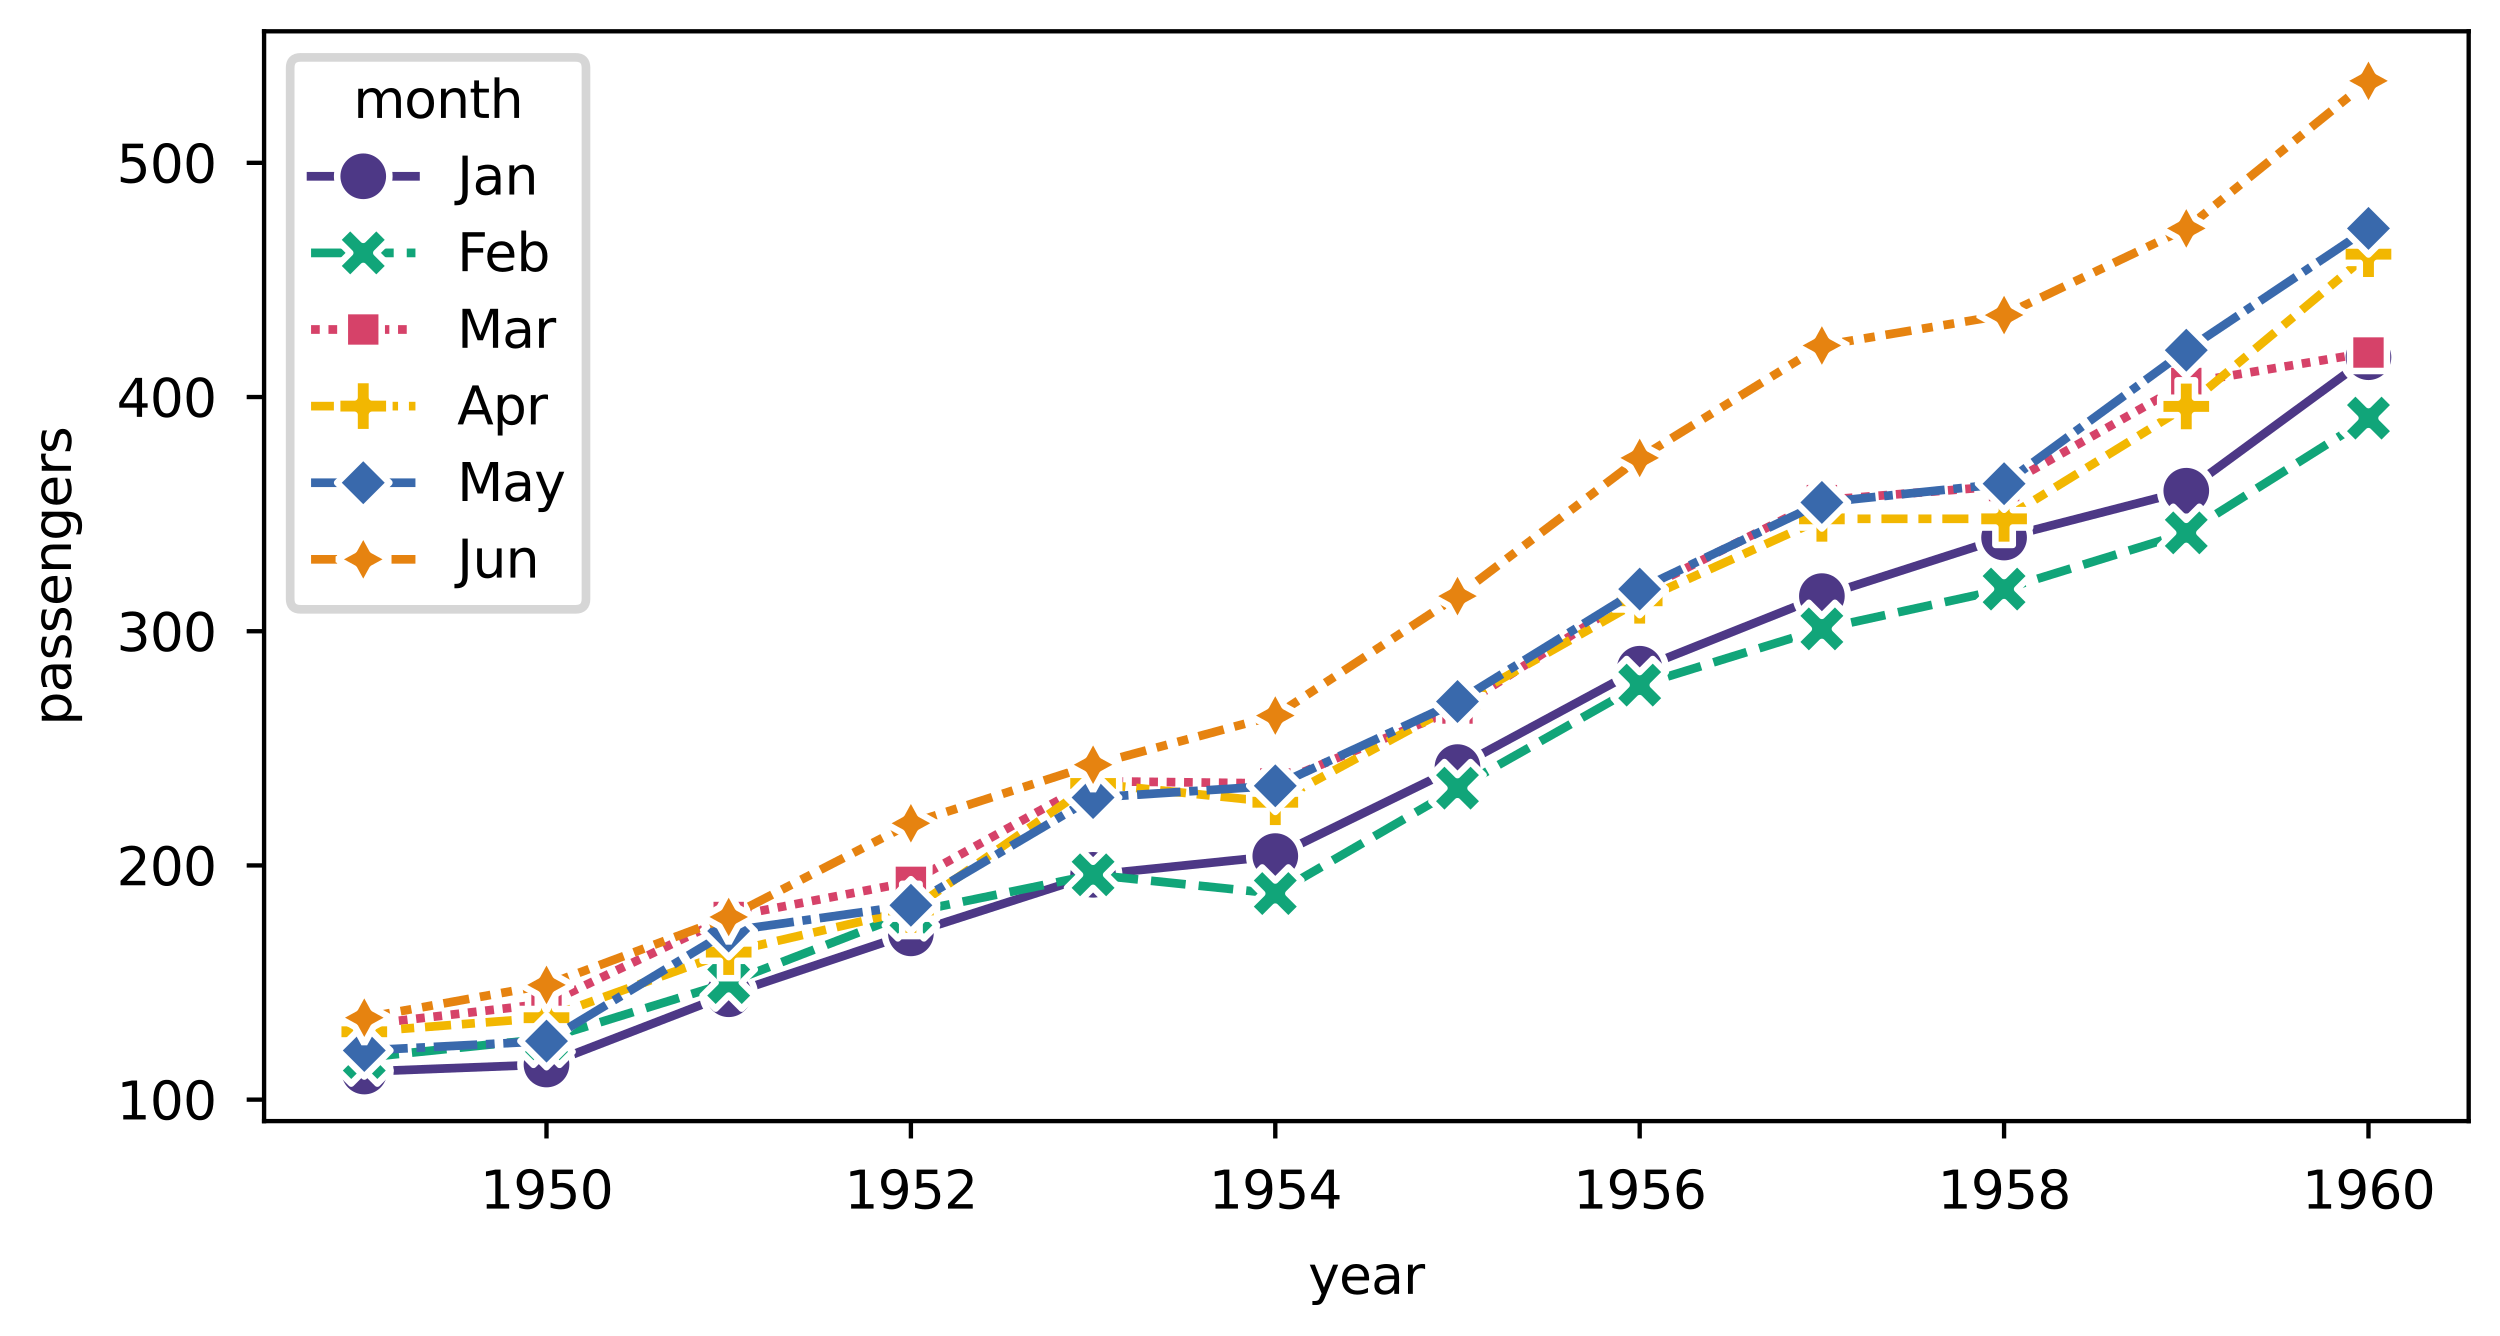<?xml version="1.0" encoding="utf-8" standalone="no"?>
<!DOCTYPE svg PUBLIC "-//W3C//DTD SVG 1.1//EN"
  "http://www.w3.org/Graphics/SVG/1.1/DTD/svg11.dtd">
<svg xmlns:xlink="http://www.w3.org/1999/xlink" width="287.399pt" height="153.594pt" viewBox="0 0 287.399 153.594" xmlns="http://www.w3.org/2000/svg" version="1.1">
 <defs>
  <style type="text/css">*{stroke-linejoin: round; stroke-linecap: butt}</style>
 </defs>
 <g id="figure_1">
  <g id="patch_1">
   <path d="M 0 153.594 
L 287.399 153.594 
L 287.399 0 
L 0 0 
z
" style="fill: #ffffff"/>
  </g>
  <g id="axes_1">
   <g id="patch_2">
    <path d="M 30.359 128.88 
L 283.799 128.88 
L 283.799 3.6 
L 30.359 3.6 
z
" style="fill: #ffffff"/>
   </g>
   <g id="PolyCollection_1"/>
   <g id="PolyCollection_2"/>
   <g id="PolyCollection_3"/>
   <g id="PolyCollection_4"/>
   <g id="PolyCollection_5"/>
   <g id="PolyCollection_6"/>
   <g id="matplotlib.axis_1">
    <g id="xtick_1">
     <g id="line2d_1">
      <defs>
       <path id="m772b1c9033" d="M 0 0 
L 0 2 
" style="stroke: #000000; stroke-width: 0.5"/>
      </defs>
      <g>
       <use xlink:href="#m772b1c9033" x="62.825" y="128.88" style="stroke: #000000; stroke-width: 0.5"/>
      </g>
     </g>
     <g id="text_1">
      <!-- 1950 -->
      <g transform="translate(55.19 138.939) scale(0.06 -0.06)">
       <defs>
        <path id="DejaVuSans-31" d="M 794 531 
L 1825 531 
L 1825 4091 
L 703 3866 
L 703 4441 
L 1819 4666 
L 2450 4666 
L 2450 531 
L 3481 531 
L 3481 0 
L 794 0 
L 794 531 
z
" transform="scale(0.016)"/>
        <path id="DejaVuSans-39" d="M 703 97 
L 703 672 
Q 941 559 1184 500 
Q 1428 441 1663 441 
Q 2288 441 2617 861 
Q 2947 1281 2994 2138 
Q 2813 1869 2534 1725 
Q 2256 1581 1919 1581 
Q 1219 1581 811 2004 
Q 403 2428 403 3163 
Q 403 3881 828 4315 
Q 1253 4750 1959 4750 
Q 2769 4750 3195 4129 
Q 3622 3509 3622 2328 
Q 3622 1225 3098 567 
Q 2575 -91 1691 -91 
Q 1453 -91 1209 -44 
Q 966 3 703 97 
z
M 1959 2075 
Q 2384 2075 2632 2365 
Q 2881 2656 2881 3163 
Q 2881 3666 2632 3958 
Q 2384 4250 1959 4250 
Q 1534 4250 1286 3958 
Q 1038 3666 1038 3163 
Q 1038 2656 1286 2365 
Q 1534 2075 1959 2075 
z
" transform="scale(0.016)"/>
        <path id="DejaVuSans-35" d="M 691 4666 
L 3169 4666 
L 3169 4134 
L 1269 4134 
L 1269 2991 
Q 1406 3038 1543 3061 
Q 1681 3084 1819 3084 
Q 2600 3084 3056 2656 
Q 3513 2228 3513 1497 
Q 3513 744 3044 326 
Q 2575 -91 1722 -91 
Q 1428 -91 1123 -41 
Q 819 9 494 109 
L 494 744 
Q 775 591 1075 516 
Q 1375 441 1709 441 
Q 2250 441 2565 725 
Q 2881 1009 2881 1497 
Q 2881 1984 2565 2268 
Q 2250 2553 1709 2553 
Q 1456 2553 1204 2497 
Q 953 2441 691 2322 
L 691 4666 
z
" transform="scale(0.016)"/>
        <path id="DejaVuSans-30" d="M 2034 4250 
Q 1547 4250 1301 3770 
Q 1056 3291 1056 2328 
Q 1056 1369 1301 889 
Q 1547 409 2034 409 
Q 2525 409 2770 889 
Q 3016 1369 3016 2328 
Q 3016 3291 2770 3770 
Q 2525 4250 2034 4250 
z
M 2034 4750 
Q 2819 4750 3233 4129 
Q 3647 3509 3647 2328 
Q 3647 1150 3233 529 
Q 2819 -91 2034 -91 
Q 1250 -91 836 529 
Q 422 1150 422 2328 
Q 422 3509 836 4129 
Q 1250 4750 2034 4750 
z
" transform="scale(0.016)"/>
       </defs>
       <use xlink:href="#DejaVuSans-31"/>
       <use xlink:href="#DejaVuSans-39" x="63.623"/>
       <use xlink:href="#DejaVuSans-35" x="127.246"/>
       <use xlink:href="#DejaVuSans-30" x="190.869"/>
      </g>
     </g>
    </g>
    <g id="xtick_2">
     <g id="line2d_2">
      <g>
       <use xlink:href="#m772b1c9033" x="104.716" y="128.88" style="stroke: #000000; stroke-width: 0.5"/>
      </g>
     </g>
     <g id="text_2">
      <!-- 1952 -->
      <g transform="translate(97.081 138.939) scale(0.06 -0.06)">
       <defs>
        <path id="DejaVuSans-32" d="M 1228 531 
L 3431 531 
L 3431 0 
L 469 0 
L 469 531 
Q 828 903 1448 1529 
Q 2069 2156 2228 2338 
Q 2531 2678 2651 2914 
Q 2772 3150 2772 3378 
Q 2772 3750 2511 3984 
Q 2250 4219 1831 4219 
Q 1534 4219 1204 4116 
Q 875 4013 500 3803 
L 500 4441 
Q 881 4594 1212 4672 
Q 1544 4750 1819 4750 
Q 2544 4750 2975 4387 
Q 3406 4025 3406 3419 
Q 3406 3131 3298 2873 
Q 3191 2616 2906 2266 
Q 2828 2175 2409 1742 
Q 1991 1309 1228 531 
z
" transform="scale(0.016)"/>
       </defs>
       <use xlink:href="#DejaVuSans-31"/>
       <use xlink:href="#DejaVuSans-39" x="63.623"/>
       <use xlink:href="#DejaVuSans-35" x="127.246"/>
       <use xlink:href="#DejaVuSans-32" x="190.869"/>
      </g>
     </g>
    </g>
    <g id="xtick_3">
     <g id="line2d_3">
      <g>
       <use xlink:href="#m772b1c9033" x="146.607" y="128.88" style="stroke: #000000; stroke-width: 0.5"/>
      </g>
     </g>
     <g id="text_3">
      <!-- 1954 -->
      <g transform="translate(138.972 138.939) scale(0.06 -0.06)">
       <defs>
        <path id="DejaVuSans-34" d="M 2419 4116 
L 825 1625 
L 2419 1625 
L 2419 4116 
z
M 2253 4666 
L 3047 4666 
L 3047 1625 
L 3713 1625 
L 3713 1100 
L 3047 1100 
L 3047 0 
L 2419 0 
L 2419 1100 
L 313 1100 
L 313 1709 
L 2253 4666 
z
" transform="scale(0.016)"/>
       </defs>
       <use xlink:href="#DejaVuSans-31"/>
       <use xlink:href="#DejaVuSans-39" x="63.623"/>
       <use xlink:href="#DejaVuSans-35" x="127.246"/>
       <use xlink:href="#DejaVuSans-34" x="190.869"/>
      </g>
     </g>
    </g>
    <g id="xtick_4">
     <g id="line2d_4">
      <g>
       <use xlink:href="#m772b1c9033" x="188.498" y="128.88" style="stroke: #000000; stroke-width: 0.5"/>
      </g>
     </g>
     <g id="text_4">
      <!-- 1956 -->
      <g transform="translate(180.863 138.939) scale(0.06 -0.06)">
       <defs>
        <path id="DejaVuSans-36" d="M 2113 2584 
Q 1688 2584 1439 2293 
Q 1191 2003 1191 1497 
Q 1191 994 1439 701 
Q 1688 409 2113 409 
Q 2538 409 2786 701 
Q 3034 994 3034 1497 
Q 3034 2003 2786 2293 
Q 2538 2584 2113 2584 
z
M 3366 4563 
L 3366 3988 
Q 3128 4100 2886 4159 
Q 2644 4219 2406 4219 
Q 1781 4219 1451 3797 
Q 1122 3375 1075 2522 
Q 1259 2794 1537 2939 
Q 1816 3084 2150 3084 
Q 2853 3084 3261 2657 
Q 3669 2231 3669 1497 
Q 3669 778 3244 343 
Q 2819 -91 2113 -91 
Q 1303 -91 875 529 
Q 447 1150 447 2328 
Q 447 3434 972 4092 
Q 1497 4750 2381 4750 
Q 2619 4750 2861 4703 
Q 3103 4656 3366 4563 
z
" transform="scale(0.016)"/>
       </defs>
       <use xlink:href="#DejaVuSans-31"/>
       <use xlink:href="#DejaVuSans-39" x="63.623"/>
       <use xlink:href="#DejaVuSans-35" x="127.246"/>
       <use xlink:href="#DejaVuSans-36" x="190.869"/>
      </g>
     </g>
    </g>
    <g id="xtick_5">
     <g id="line2d_5">
      <g>
       <use xlink:href="#m772b1c9033" x="230.388" y="128.88" style="stroke: #000000; stroke-width: 0.5"/>
      </g>
     </g>
     <g id="text_5">
      <!-- 1958 -->
      <g transform="translate(222.753 138.939) scale(0.06 -0.06)">
       <defs>
        <path id="DejaVuSans-38" d="M 2034 2216 
Q 1584 2216 1326 1975 
Q 1069 1734 1069 1313 
Q 1069 891 1326 650 
Q 1584 409 2034 409 
Q 2484 409 2743 651 
Q 3003 894 3003 1313 
Q 3003 1734 2745 1975 
Q 2488 2216 2034 2216 
z
M 1403 2484 
Q 997 2584 770 2862 
Q 544 3141 544 3541 
Q 544 4100 942 4425 
Q 1341 4750 2034 4750 
Q 2731 4750 3128 4425 
Q 3525 4100 3525 3541 
Q 3525 3141 3298 2862 
Q 3072 2584 2669 2484 
Q 3125 2378 3379 2068 
Q 3634 1759 3634 1313 
Q 3634 634 3220 271 
Q 2806 -91 2034 -91 
Q 1263 -91 848 271 
Q 434 634 434 1313 
Q 434 1759 690 2068 
Q 947 2378 1403 2484 
z
M 1172 3481 
Q 1172 3119 1398 2916 
Q 1625 2713 2034 2713 
Q 2441 2713 2670 2916 
Q 2900 3119 2900 3481 
Q 2900 3844 2670 4047 
Q 2441 4250 2034 4250 
Q 1625 4250 1398 4047 
Q 1172 3844 1172 3481 
z
" transform="scale(0.016)"/>
       </defs>
       <use xlink:href="#DejaVuSans-31"/>
       <use xlink:href="#DejaVuSans-39" x="63.623"/>
       <use xlink:href="#DejaVuSans-35" x="127.246"/>
       <use xlink:href="#DejaVuSans-38" x="190.869"/>
      </g>
     </g>
    </g>
    <g id="xtick_6">
     <g id="line2d_6">
      <g>
       <use xlink:href="#m772b1c9033" x="272.279" y="128.88" style="stroke: #000000; stroke-width: 0.5"/>
      </g>
     </g>
     <g id="text_6">
      <!-- 1960 -->
      <g transform="translate(264.644 138.939) scale(0.06 -0.06)">
       <use xlink:href="#DejaVuSans-31"/>
       <use xlink:href="#DejaVuSans-39" x="63.623"/>
       <use xlink:href="#DejaVuSans-36" x="127.246"/>
       <use xlink:href="#DejaVuSans-30" x="190.869"/>
      </g>
     </g>
    </g>
    <g id="text_7">
     <!-- year -->
     <g transform="translate(150.386 148.746) scale(0.06 -0.06)">
      <defs>
       <path id="DejaVuSans-79" d="M 2059 -325 
Q 1816 -950 1584 -1140 
Q 1353 -1331 966 -1331 
L 506 -1331 
L 506 -850 
L 844 -850 
Q 1081 -850 1212 -737 
Q 1344 -625 1503 -206 
L 1606 56 
L 191 3500 
L 800 3500 
L 1894 763 
L 2988 3500 
L 3597 3500 
L 2059 -325 
z
" transform="scale(0.016)"/>
       <path id="DejaVuSans-65" d="M 3597 1894 
L 3597 1613 
L 953 1613 
Q 991 1019 1311 708 
Q 1631 397 2203 397 
Q 2534 397 2845 478 
Q 3156 559 3463 722 
L 3463 178 
Q 3153 47 2828 -22 
Q 2503 -91 2169 -91 
Q 1331 -91 842 396 
Q 353 884 353 1716 
Q 353 2575 817 3079 
Q 1281 3584 2069 3584 
Q 2775 3584 3186 3129 
Q 3597 2675 3597 1894 
z
M 3022 2063 
Q 3016 2534 2758 2815 
Q 2500 3097 2075 3097 
Q 1594 3097 1305 2825 
Q 1016 2553 972 2059 
L 3022 2063 
z
" transform="scale(0.016)"/>
       <path id="DejaVuSans-61" d="M 2194 1759 
Q 1497 1759 1228 1600 
Q 959 1441 959 1056 
Q 959 750 1161 570 
Q 1363 391 1709 391 
Q 2188 391 2477 730 
Q 2766 1069 2766 1631 
L 2766 1759 
L 2194 1759 
z
M 3341 1997 
L 3341 0 
L 2766 0 
L 2766 531 
Q 2569 213 2275 61 
Q 1981 -91 1556 -91 
Q 1019 -91 701 211 
Q 384 513 384 1019 
Q 384 1609 779 1909 
Q 1175 2209 1959 2209 
L 2766 2209 
L 2766 2266 
Q 2766 2663 2505 2880 
Q 2244 3097 1772 3097 
Q 1472 3097 1187 3025 
Q 903 2953 641 2809 
L 641 3341 
Q 956 3463 1253 3523 
Q 1550 3584 1831 3584 
Q 2591 3584 2966 3190 
Q 3341 2797 3341 1997 
z
" transform="scale(0.016)"/>
       <path id="DejaVuSans-72" d="M 2631 2963 
Q 2534 3019 2420 3045 
Q 2306 3072 2169 3072 
Q 1681 3072 1420 2755 
Q 1159 2438 1159 1844 
L 1159 0 
L 581 0 
L 581 3500 
L 1159 3500 
L 1159 2956 
Q 1341 3275 1631 3429 
Q 1922 3584 2338 3584 
Q 2397 3584 2469 3576 
Q 2541 3569 2628 3553 
L 2631 2963 
z
" transform="scale(0.016)"/>
      </defs>
      <use xlink:href="#DejaVuSans-79"/>
      <use xlink:href="#DejaVuSans-65" x="59.18"/>
      <use xlink:href="#DejaVuSans-61" x="120.703"/>
      <use xlink:href="#DejaVuSans-72" x="181.982"/>
     </g>
    </g>
   </g>
   <g id="matplotlib.axis_2">
    <g id="ytick_1">
     <g id="line2d_7">
      <defs>
       <path id="m9c204c480c" d="M 0 0 
L -2 0 
" style="stroke: #000000; stroke-width: 0.5"/>
      </defs>
      <g>
       <use xlink:href="#m9c204c480c" x="30.359" y="126.416" style="stroke: #000000; stroke-width: 0.5"/>
      </g>
     </g>
     <g id="text_8">
      <!-- 100 -->
      <g transform="translate(13.407 128.696) scale(0.06 -0.06)">
       <use xlink:href="#DejaVuSans-31"/>
       <use xlink:href="#DejaVuSans-30" x="63.623"/>
       <use xlink:href="#DejaVuSans-30" x="127.246"/>
      </g>
     </g>
    </g>
    <g id="ytick_2">
     <g id="line2d_8">
      <g>
       <use xlink:href="#m9c204c480c" x="30.359" y="99.492" style="stroke: #000000; stroke-width: 0.5"/>
      </g>
     </g>
     <g id="text_9">
      <!-- 200 -->
      <g transform="translate(13.407 101.771) scale(0.06 -0.06)">
       <use xlink:href="#DejaVuSans-32"/>
       <use xlink:href="#DejaVuSans-30" x="63.623"/>
       <use xlink:href="#DejaVuSans-30" x="127.246"/>
      </g>
     </g>
    </g>
    <g id="ytick_3">
     <g id="line2d_9">
      <g>
       <use xlink:href="#m9c204c480c" x="30.359" y="72.567" style="stroke: #000000; stroke-width: 0.5"/>
      </g>
     </g>
     <g id="text_10">
      <!-- 300 -->
      <g transform="translate(13.407 74.847) scale(0.06 -0.06)">
       <defs>
        <path id="DejaVuSans-33" d="M 2597 2516 
Q 3050 2419 3304 2112 
Q 3559 1806 3559 1356 
Q 3559 666 3084 287 
Q 2609 -91 1734 -91 
Q 1441 -91 1130 -33 
Q 819 25 488 141 
L 488 750 
Q 750 597 1062 519 
Q 1375 441 1716 441 
Q 2309 441 2620 675 
Q 2931 909 2931 1356 
Q 2931 1769 2642 2001 
Q 2353 2234 1838 2234 
L 1294 2234 
L 1294 2753 
L 1863 2753 
Q 2328 2753 2575 2939 
Q 2822 3125 2822 3475 
Q 2822 3834 2567 4026 
Q 2313 4219 1838 4219 
Q 1578 4219 1281 4162 
Q 984 4106 628 3988 
L 628 4550 
Q 988 4650 1302 4700 
Q 1616 4750 1894 4750 
Q 2613 4750 3031 4423 
Q 3450 4097 3450 3541 
Q 3450 3153 3228 2886 
Q 3006 2619 2597 2516 
z
" transform="scale(0.016)"/>
       </defs>
       <use xlink:href="#DejaVuSans-33"/>
       <use xlink:href="#DejaVuSans-30" x="63.623"/>
       <use xlink:href="#DejaVuSans-30" x="127.246"/>
      </g>
     </g>
    </g>
    <g id="ytick_4">
     <g id="line2d_10">
      <g>
       <use xlink:href="#m9c204c480c" x="30.359" y="45.643" style="stroke: #000000; stroke-width: 0.5"/>
      </g>
     </g>
     <g id="text_11">
      <!-- 400 -->
      <g transform="translate(13.407 47.922) scale(0.06 -0.06)">
       <use xlink:href="#DejaVuSans-34"/>
       <use xlink:href="#DejaVuSans-30" x="63.623"/>
       <use xlink:href="#DejaVuSans-30" x="127.246"/>
      </g>
     </g>
    </g>
    <g id="ytick_5">
     <g id="line2d_11">
      <g>
       <use xlink:href="#m9c204c480c" x="30.359" y="18.718" style="stroke: #000000; stroke-width: 0.5"/>
      </g>
     </g>
     <g id="text_12">
      <!-- 500 -->
      <g transform="translate(13.407 20.998) scale(0.06 -0.06)">
       <use xlink:href="#DejaVuSans-35"/>
       <use xlink:href="#DejaVuSans-30" x="63.623"/>
       <use xlink:href="#DejaVuSans-30" x="127.246"/>
      </g>
     </g>
    </g>
    <g id="text_13">
     <!-- passengers -->
     <g transform="translate(8.159 83.402) rotate(-90) scale(0.06 -0.06)">
      <defs>
       <path id="DejaVuSans-70" d="M 1159 525 
L 1159 -1331 
L 581 -1331 
L 581 3500 
L 1159 3500 
L 1159 2969 
Q 1341 3281 1617 3432 
Q 1894 3584 2278 3584 
Q 2916 3584 3314 3078 
Q 3713 2572 3713 1747 
Q 3713 922 3314 415 
Q 2916 -91 2278 -91 
Q 1894 -91 1617 61 
Q 1341 213 1159 525 
z
M 3116 1747 
Q 3116 2381 2855 2742 
Q 2594 3103 2138 3103 
Q 1681 3103 1420 2742 
Q 1159 2381 1159 1747 
Q 1159 1113 1420 752 
Q 1681 391 2138 391 
Q 2594 391 2855 752 
Q 3116 1113 3116 1747 
z
" transform="scale(0.016)"/>
       <path id="DejaVuSans-73" d="M 2834 3397 
L 2834 2853 
Q 2591 2978 2328 3040 
Q 2066 3103 1784 3103 
Q 1356 3103 1142 2972 
Q 928 2841 928 2578 
Q 928 2378 1081 2264 
Q 1234 2150 1697 2047 
L 1894 2003 
Q 2506 1872 2764 1633 
Q 3022 1394 3022 966 
Q 3022 478 2636 193 
Q 2250 -91 1575 -91 
Q 1294 -91 989 -36 
Q 684 19 347 128 
L 347 722 
Q 666 556 975 473 
Q 1284 391 1588 391 
Q 1994 391 2212 530 
Q 2431 669 2431 922 
Q 2431 1156 2273 1281 
Q 2116 1406 1581 1522 
L 1381 1569 
Q 847 1681 609 1914 
Q 372 2147 372 2553 
Q 372 3047 722 3315 
Q 1072 3584 1716 3584 
Q 2034 3584 2315 3537 
Q 2597 3491 2834 3397 
z
" transform="scale(0.016)"/>
       <path id="DejaVuSans-6e" d="M 3513 2113 
L 3513 0 
L 2938 0 
L 2938 2094 
Q 2938 2591 2744 2837 
Q 2550 3084 2163 3084 
Q 1697 3084 1428 2787 
Q 1159 2491 1159 1978 
L 1159 0 
L 581 0 
L 581 3500 
L 1159 3500 
L 1159 2956 
Q 1366 3272 1645 3428 
Q 1925 3584 2291 3584 
Q 2894 3584 3203 3211 
Q 3513 2838 3513 2113 
z
" transform="scale(0.016)"/>
       <path id="DejaVuSans-67" d="M 2906 1791 
Q 2906 2416 2648 2759 
Q 2391 3103 1925 3103 
Q 1463 3103 1205 2759 
Q 947 2416 947 1791 
Q 947 1169 1205 825 
Q 1463 481 1925 481 
Q 2391 481 2648 825 
Q 2906 1169 2906 1791 
z
M 3481 434 
Q 3481 -459 3084 -895 
Q 2688 -1331 1869 -1331 
Q 1566 -1331 1297 -1286 
Q 1028 -1241 775 -1147 
L 775 -588 
Q 1028 -725 1275 -790 
Q 1522 -856 1778 -856 
Q 2344 -856 2625 -561 
Q 2906 -266 2906 331 
L 2906 616 
Q 2728 306 2450 153 
Q 2172 0 1784 0 
Q 1141 0 747 490 
Q 353 981 353 1791 
Q 353 2603 747 3093 
Q 1141 3584 1784 3584 
Q 2172 3584 2450 3431 
Q 2728 3278 2906 2969 
L 2906 3500 
L 3481 3500 
L 3481 434 
z
" transform="scale(0.016)"/>
      </defs>
      <use xlink:href="#DejaVuSans-70"/>
      <use xlink:href="#DejaVuSans-61" x="63.477"/>
      <use xlink:href="#DejaVuSans-73" x="124.756"/>
      <use xlink:href="#DejaVuSans-73" x="176.855"/>
      <use xlink:href="#DejaVuSans-65" x="228.955"/>
      <use xlink:href="#DejaVuSans-6e" x="290.479"/>
      <use xlink:href="#DejaVuSans-67" x="353.857"/>
      <use xlink:href="#DejaVuSans-65" x="417.334"/>
      <use xlink:href="#DejaVuSans-72" x="478.857"/>
      <use xlink:href="#DejaVuSans-73" x="519.971"/>
     </g>
    </g>
   </g>
   <g id="line2d_12">
    <path d="M 41.879 123.185 
L 62.825 122.378 
L 83.77 114.3 
L 104.716 107.3 
L 125.661 100.569 
L 146.607 98.415 
L 167.552 88.184 
L 188.498 76.875 
L 209.443 68.529 
L 230.388 61.797 
L 251.334 56.413 
L 272.279 41.066 
" clip-path="url(#p9d84430985)" style="fill: none; stroke: #4d3886; stroke-linecap: square"/>
    <defs>
     <path id="m6b564de4d0" d="M 0 3 
C 0.796 3 1.559 2.684 2.121 2.121 
C 2.684 1.559 3 0.796 3 0 
C 3 -0.796 2.684 -1.559 2.121 -2.121 
C 1.559 -2.684 0.796 -3 0 -3 
C -0.796 -3 -1.559 -2.684 -2.121 -2.121 
C -2.684 -1.559 -3 -0.796 -3 0 
C -3 0.796 -2.684 1.559 -2.121 2.121 
C -1.559 2.684 -0.796 3 0 3 
z
" style="stroke: #ffffff; stroke-width: 0.75"/>
    </defs>
    <g clip-path="url(#p9d84430985)">
     <use xlink:href="#m6b564de4d0" x="41.879" y="123.185" style="fill: #4d3886; stroke: #ffffff; stroke-width: 0.75"/>
     <use xlink:href="#m6b564de4d0" x="62.825" y="122.378" style="fill: #4d3886; stroke: #ffffff; stroke-width: 0.75"/>
     <use xlink:href="#m6b564de4d0" x="83.77" y="114.3" style="fill: #4d3886; stroke: #ffffff; stroke-width: 0.75"/>
     <use xlink:href="#m6b564de4d0" x="104.716" y="107.3" style="fill: #4d3886; stroke: #ffffff; stroke-width: 0.75"/>
     <use xlink:href="#m6b564de4d0" x="125.661" y="100.569" style="fill: #4d3886; stroke: #ffffff; stroke-width: 0.75"/>
     <use xlink:href="#m6b564de4d0" x="146.607" y="98.415" style="fill: #4d3886; stroke: #ffffff; stroke-width: 0.75"/>
     <use xlink:href="#m6b564de4d0" x="167.552" y="88.184" style="fill: #4d3886; stroke: #ffffff; stroke-width: 0.75"/>
     <use xlink:href="#m6b564de4d0" x="188.498" y="76.875" style="fill: #4d3886; stroke: #ffffff; stroke-width: 0.75"/>
     <use xlink:href="#m6b564de4d0" x="209.443" y="68.529" style="fill: #4d3886; stroke: #ffffff; stroke-width: 0.75"/>
     <use xlink:href="#m6b564de4d0" x="230.388" y="61.797" style="fill: #4d3886; stroke: #ffffff; stroke-width: 0.75"/>
     <use xlink:href="#m6b564de4d0" x="251.334" y="56.413" style="fill: #4d3886; stroke: #ffffff; stroke-width: 0.75"/>
     <use xlink:href="#m6b564de4d0" x="272.279" y="41.066" style="fill: #4d3886; stroke: #ffffff; stroke-width: 0.75"/>
    </g>
   </g>
   <g id="line2d_13">
    <path d="M 41.879 121.57 
L 62.825 119.416 
L 83.77 112.954 
L 104.716 104.877 
L 125.661 100.569 
L 146.607 102.723 
L 167.552 90.607 
L 188.498 78.76 
L 209.443 72.298 
L 230.388 67.721 
L 251.334 61.259 
L 272.279 48.066 
" clip-path="url(#p9d84430985)" style="fill: none; stroke-dasharray: 4,1.5; stroke-dashoffset: 0; stroke: #11a579"/>
    <defs>
     <path id="m6c6103edb4" d="M -1.5 3 
L 0 1.5 
L 1.5 3 
L 3 1.5 
L 1.5 0 
L 3 -1.5 
L 1.5 -3 
L 0 -1.5 
L -1.5 -3 
L -3 -1.5 
L -1.5 0 
L -3 1.5 
z
" style="stroke: #ffffff; stroke-width: 0.75; stroke-linejoin: miter"/>
    </defs>
    <g clip-path="url(#p9d84430985)">
     <use xlink:href="#m6c6103edb4" x="41.879" y="121.57" style="fill: #11a579; stroke: #ffffff; stroke-width: 0.75; stroke-linejoin: miter"/>
     <use xlink:href="#m6c6103edb4" x="62.825" y="119.416" style="fill: #11a579; stroke: #ffffff; stroke-width: 0.75; stroke-linejoin: miter"/>
     <use xlink:href="#m6c6103edb4" x="83.77" y="112.954" style="fill: #11a579; stroke: #ffffff; stroke-width: 0.75; stroke-linejoin: miter"/>
     <use xlink:href="#m6c6103edb4" x="104.716" y="104.877" style="fill: #11a579; stroke: #ffffff; stroke-width: 0.75; stroke-linejoin: miter"/>
     <use xlink:href="#m6c6103edb4" x="125.661" y="100.569" style="fill: #11a579; stroke: #ffffff; stroke-width: 0.75; stroke-linejoin: miter"/>
     <use xlink:href="#m6c6103edb4" x="146.607" y="102.723" style="fill: #11a579; stroke: #ffffff; stroke-width: 0.75; stroke-linejoin: miter"/>
     <use xlink:href="#m6c6103edb4" x="167.552" y="90.607" style="fill: #11a579; stroke: #ffffff; stroke-width: 0.75; stroke-linejoin: miter"/>
     <use xlink:href="#m6c6103edb4" x="188.498" y="78.76" style="fill: #11a579; stroke: #ffffff; stroke-width: 0.75; stroke-linejoin: miter"/>
     <use xlink:href="#m6c6103edb4" x="209.443" y="72.298" style="fill: #11a579; stroke: #ffffff; stroke-width: 0.75; stroke-linejoin: miter"/>
     <use xlink:href="#m6c6103edb4" x="230.388" y="67.721" style="fill: #11a579; stroke: #ffffff; stroke-width: 0.75; stroke-linejoin: miter"/>
     <use xlink:href="#m6c6103edb4" x="251.334" y="61.259" style="fill: #11a579; stroke: #ffffff; stroke-width: 0.75; stroke-linejoin: miter"/>
     <use xlink:href="#m6c6103edb4" x="272.279" y="48.066" style="fill: #11a579; stroke: #ffffff; stroke-width: 0.75; stroke-linejoin: miter"/>
    </g>
   </g>
   <g id="line2d_14">
    <path d="M 41.879 117.801 
L 62.825 115.377 
L 83.77 105.415 
L 104.716 101.377 
L 125.661 89.799 
L 146.607 90.068 
L 167.552 81.452 
L 188.498 67.99 
L 209.443 57.49 
L 230.388 55.874 
L 251.334 44.027 
L 272.279 40.527 
" clip-path="url(#p9d84430985)" style="fill: none; stroke-dasharray: 1,1; stroke-dashoffset: 0; stroke: #d64269"/>
    <defs>
     <path id="me2f7d7442f" d="M -2.121 -2.121 
L -2.121 2.121 
L 2.121 2.121 
L 2.121 -2.121 
z
" style="stroke: #ffffff; stroke-width: 0.75; stroke-linejoin: miter"/>
    </defs>
    <g clip-path="url(#p9d84430985)">
     <use xlink:href="#me2f7d7442f" x="41.879" y="117.801" style="fill: #d64269; stroke: #ffffff; stroke-width: 0.75; stroke-linejoin: miter"/>
     <use xlink:href="#me2f7d7442f" x="62.825" y="115.377" style="fill: #d64269; stroke: #ffffff; stroke-width: 0.75; stroke-linejoin: miter"/>
     <use xlink:href="#me2f7d7442f" x="83.77" y="105.415" style="fill: #d64269; stroke: #ffffff; stroke-width: 0.75; stroke-linejoin: miter"/>
     <use xlink:href="#me2f7d7442f" x="104.716" y="101.377" style="fill: #d64269; stroke: #ffffff; stroke-width: 0.75; stroke-linejoin: miter"/>
     <use xlink:href="#me2f7d7442f" x="125.661" y="89.799" style="fill: #d64269; stroke: #ffffff; stroke-width: 0.75; stroke-linejoin: miter"/>
     <use xlink:href="#me2f7d7442f" x="146.607" y="90.068" style="fill: #d64269; stroke: #ffffff; stroke-width: 0.75; stroke-linejoin: miter"/>
     <use xlink:href="#me2f7d7442f" x="167.552" y="81.452" style="fill: #d64269; stroke: #ffffff; stroke-width: 0.75; stroke-linejoin: miter"/>
     <use xlink:href="#me2f7d7442f" x="188.498" y="67.99" style="fill: #d64269; stroke: #ffffff; stroke-width: 0.75; stroke-linejoin: miter"/>
     <use xlink:href="#me2f7d7442f" x="209.443" y="57.49" style="fill: #d64269; stroke: #ffffff; stroke-width: 0.75; stroke-linejoin: miter"/>
     <use xlink:href="#me2f7d7442f" x="230.388" y="55.874" style="fill: #d64269; stroke: #ffffff; stroke-width: 0.75; stroke-linejoin: miter"/>
     <use xlink:href="#me2f7d7442f" x="251.334" y="44.027" style="fill: #d64269; stroke: #ffffff; stroke-width: 0.75; stroke-linejoin: miter"/>
     <use xlink:href="#me2f7d7442f" x="272.279" y="40.527" style="fill: #d64269; stroke: #ffffff; stroke-width: 0.75; stroke-linejoin: miter"/>
    </g>
   </g>
   <g id="line2d_15">
    <path d="M 41.879 118.608 
L 62.825 116.993 
L 83.77 109.454 
L 104.716 104.608 
L 125.661 90.068 
L 146.607 92.222 
L 167.552 80.914 
L 188.498 69.067 
L 209.443 59.643 
L 230.388 59.643 
L 251.334 46.72 
L 272.279 29.219 
" clip-path="url(#p9d84430985)" style="fill: none; stroke-dasharray: 3,1.25,1.5,1.25; stroke-dashoffset: 0; stroke: #f2b701"/>
    <defs>
     <path id="ma782bc356a" d="M -1 3 
L 1 3 
L 1 1 
L 3 1 
L 3 -1 
L 1 -1 
L 1 -3 
L -1 -3 
L -1 -1 
L -3 -1 
L -3 1 
L -1 1 
z
" style="stroke: #ffffff; stroke-width: 0.75; stroke-linejoin: miter"/>
    </defs>
    <g clip-path="url(#p9d84430985)">
     <use xlink:href="#ma782bc356a" x="41.879" y="118.608" style="fill: #f2b701; stroke: #ffffff; stroke-width: 0.75; stroke-linejoin: miter"/>
     <use xlink:href="#ma782bc356a" x="62.825" y="116.993" style="fill: #f2b701; stroke: #ffffff; stroke-width: 0.75; stroke-linejoin: miter"/>
     <use xlink:href="#ma782bc356a" x="83.77" y="109.454" style="fill: #f2b701; stroke: #ffffff; stroke-width: 0.75; stroke-linejoin: miter"/>
     <use xlink:href="#ma782bc356a" x="104.716" y="104.608" style="fill: #f2b701; stroke: #ffffff; stroke-width: 0.75; stroke-linejoin: miter"/>
     <use xlink:href="#ma782bc356a" x="125.661" y="90.068" style="fill: #f2b701; stroke: #ffffff; stroke-width: 0.75; stroke-linejoin: miter"/>
     <use xlink:href="#ma782bc356a" x="146.607" y="92.222" style="fill: #f2b701; stroke: #ffffff; stroke-width: 0.75; stroke-linejoin: miter"/>
     <use xlink:href="#ma782bc356a" x="167.552" y="80.914" style="fill: #f2b701; stroke: #ffffff; stroke-width: 0.75; stroke-linejoin: miter"/>
     <use xlink:href="#ma782bc356a" x="188.498" y="69.067" style="fill: #f2b701; stroke: #ffffff; stroke-width: 0.75; stroke-linejoin: miter"/>
     <use xlink:href="#ma782bc356a" x="209.443" y="59.643" style="fill: #f2b701; stroke: #ffffff; stroke-width: 0.75; stroke-linejoin: miter"/>
     <use xlink:href="#ma782bc356a" x="230.388" y="59.643" style="fill: #f2b701; stroke: #ffffff; stroke-width: 0.75; stroke-linejoin: miter"/>
     <use xlink:href="#ma782bc356a" x="251.334" y="46.72" style="fill: #f2b701; stroke: #ffffff; stroke-width: 0.75; stroke-linejoin: miter"/>
     <use xlink:href="#ma782bc356a" x="272.279" y="29.219" style="fill: #f2b701; stroke: #ffffff; stroke-width: 0.75; stroke-linejoin: miter"/>
    </g>
   </g>
   <g id="line2d_16">
    <path d="M 41.879 120.762 
L 62.825 119.685 
L 83.77 107.031 
L 104.716 104.069 
L 125.661 91.684 
L 146.607 90.337 
L 167.552 80.645 
L 188.498 67.721 
L 209.443 57.759 
L 230.388 55.605 
L 251.334 40.258 
L 272.279 26.257 
" clip-path="url(#p9d84430985)" style="fill: none; stroke-dasharray: 5,1,1,1; stroke-dashoffset: 0; stroke: #3969ac"/>
    <defs>
     <path id="mf13f66ba56" d="M 0 -3 
L -3 -0 
L -0 3 
L 3 0 
z
" style="stroke: #ffffff; stroke-width: 0.75; stroke-linejoin: miter"/>
    </defs>
    <g clip-path="url(#p9d84430985)">
     <use xlink:href="#mf13f66ba56" x="41.879" y="120.762" style="fill: #3969ac; stroke: #ffffff; stroke-width: 0.75; stroke-linejoin: miter"/>
     <use xlink:href="#mf13f66ba56" x="62.825" y="119.685" style="fill: #3969ac; stroke: #ffffff; stroke-width: 0.75; stroke-linejoin: miter"/>
     <use xlink:href="#mf13f66ba56" x="83.77" y="107.031" style="fill: #3969ac; stroke: #ffffff; stroke-width: 0.75; stroke-linejoin: miter"/>
     <use xlink:href="#mf13f66ba56" x="104.716" y="104.069" style="fill: #3969ac; stroke: #ffffff; stroke-width: 0.75; stroke-linejoin: miter"/>
     <use xlink:href="#mf13f66ba56" x="125.661" y="91.684" style="fill: #3969ac; stroke: #ffffff; stroke-width: 0.75; stroke-linejoin: miter"/>
     <use xlink:href="#mf13f66ba56" x="146.607" y="90.337" style="fill: #3969ac; stroke: #ffffff; stroke-width: 0.75; stroke-linejoin: miter"/>
     <use xlink:href="#mf13f66ba56" x="167.552" y="80.645" style="fill: #3969ac; stroke: #ffffff; stroke-width: 0.75; stroke-linejoin: miter"/>
     <use xlink:href="#mf13f66ba56" x="188.498" y="67.721" style="fill: #3969ac; stroke: #ffffff; stroke-width: 0.75; stroke-linejoin: miter"/>
     <use xlink:href="#mf13f66ba56" x="209.443" y="57.759" style="fill: #3969ac; stroke: #ffffff; stroke-width: 0.75; stroke-linejoin: miter"/>
     <use xlink:href="#mf13f66ba56" x="230.388" y="55.605" style="fill: #3969ac; stroke: #ffffff; stroke-width: 0.75; stroke-linejoin: miter"/>
     <use xlink:href="#mf13f66ba56" x="251.334" y="40.258" style="fill: #3969ac; stroke: #ffffff; stroke-width: 0.75; stroke-linejoin: miter"/>
     <use xlink:href="#mf13f66ba56" x="272.279" y="26.257" style="fill: #3969ac; stroke: #ffffff; stroke-width: 0.75; stroke-linejoin: miter"/>
    </g>
   </g>
   <g id="line2d_17">
    <path d="M 41.879 116.993 
L 62.825 113.223 
L 83.77 105.415 
L 104.716 94.645 
L 125.661 87.914 
L 146.607 82.26 
L 167.552 68.529 
L 188.498 52.643 
L 209.443 39.719 
L 230.388 36.219 
L 251.334 26.257 
L 272.279 9.295 
" clip-path="url(#p9d84430985)" style="fill: none; stroke-dasharray: 3,1.25,1.25,1.25,1.25,1.25; stroke-dashoffset: 0; stroke: #e68310"/>
    <defs>
     <path id="m61702f4baa" d="M 0 -3 
L -1.061 -1.061 
L -3 -0 
L -1.061 1.061 
L -0 3 
L 1.061 1.061 
L 3 0 
L 1.061 -1.061 
z
" style="stroke: #ffffff; stroke-width: 0.75; stroke-linejoin: bevel"/>
    </defs>
    <g clip-path="url(#p9d84430985)">
     <use xlink:href="#m61702f4baa" x="41.879" y="116.993" style="fill: #e68310; stroke: #ffffff; stroke-width: 0.75; stroke-linejoin: bevel"/>
     <use xlink:href="#m61702f4baa" x="62.825" y="113.223" style="fill: #e68310; stroke: #ffffff; stroke-width: 0.75; stroke-linejoin: bevel"/>
     <use xlink:href="#m61702f4baa" x="83.77" y="105.415" style="fill: #e68310; stroke: #ffffff; stroke-width: 0.75; stroke-linejoin: bevel"/>
     <use xlink:href="#m61702f4baa" x="104.716" y="94.645" style="fill: #e68310; stroke: #ffffff; stroke-width: 0.75; stroke-linejoin: bevel"/>
     <use xlink:href="#m61702f4baa" x="125.661" y="87.914" style="fill: #e68310; stroke: #ffffff; stroke-width: 0.75; stroke-linejoin: bevel"/>
     <use xlink:href="#m61702f4baa" x="146.607" y="82.26" style="fill: #e68310; stroke: #ffffff; stroke-width: 0.75; stroke-linejoin: bevel"/>
     <use xlink:href="#m61702f4baa" x="167.552" y="68.529" style="fill: #e68310; stroke: #ffffff; stroke-width: 0.75; stroke-linejoin: bevel"/>
     <use xlink:href="#m61702f4baa" x="188.498" y="52.643" style="fill: #e68310; stroke: #ffffff; stroke-width: 0.75; stroke-linejoin: bevel"/>
     <use xlink:href="#m61702f4baa" x="209.443" y="39.719" style="fill: #e68310; stroke: #ffffff; stroke-width: 0.75; stroke-linejoin: bevel"/>
     <use xlink:href="#m61702f4baa" x="230.388" y="36.219" style="fill: #e68310; stroke: #ffffff; stroke-width: 0.75; stroke-linejoin: bevel"/>
     <use xlink:href="#m61702f4baa" x="251.334" y="26.257" style="fill: #e68310; stroke: #ffffff; stroke-width: 0.75; stroke-linejoin: bevel"/>
     <use xlink:href="#m61702f4baa" x="272.279" y="9.295" style="fill: #e68310; stroke: #ffffff; stroke-width: 0.75; stroke-linejoin: bevel"/>
    </g>
   </g>
   <g id="line2d_18"/>
   <g id="line2d_19"/>
   <g id="line2d_20"/>
   <g id="line2d_21"/>
   <g id="line2d_22"/>
   <g id="line2d_23"/>
   <g id="patch_3">
    <path d="M 30.359 128.88 
L 30.359 3.6 
" style="fill: none; stroke: #000000; stroke-width: 0.5; stroke-linejoin: miter; stroke-linecap: square"/>
   </g>
   <g id="patch_4">
    <path d="M 283.799 128.88 
L 283.799 3.6 
" style="fill: none; stroke: #000000; stroke-width: 0.5; stroke-linejoin: miter; stroke-linecap: square"/>
   </g>
   <g id="patch_5">
    <path d="M 30.359 128.88 
L 283.799 128.88 
" style="fill: none; stroke: #000000; stroke-width: 0.5; stroke-linejoin: miter; stroke-linecap: square"/>
   </g>
   <g id="patch_6">
    <path d="M 30.359 3.6 
L 283.799 3.6 
" style="fill: none; stroke: #000000; stroke-width: 0.5; stroke-linejoin: miter; stroke-linecap: square"/>
   </g>
   <g id="legend_1">
    <g id="patch_7">
     <path d="M 34.559 70.048 
L 66.164 70.048 
Q 67.364 70.048 67.364 68.848 
L 67.364 7.8 
Q 67.364 6.6 66.164 6.6 
L 34.559 6.6 
Q 33.359 6.6 33.359 7.8 
L 33.359 68.848 
Q 33.359 70.048 34.559 70.048 
z
" style="fill: #ffffff; opacity: 0.8; stroke: #cccccc; stroke-linejoin: miter"/>
    </g>
    <g id="text_14">
     <!-- month -->
     <g transform="translate(40.625 13.559) scale(0.06 -0.06)">
      <defs>
       <path id="DejaVuSans-6d" d="M 3328 2828 
Q 3544 3216 3844 3400 
Q 4144 3584 4550 3584 
Q 5097 3584 5394 3201 
Q 5691 2819 5691 2113 
L 5691 0 
L 5113 0 
L 5113 2094 
Q 5113 2597 4934 2840 
Q 4756 3084 4391 3084 
Q 3944 3084 3684 2787 
Q 3425 2491 3425 1978 
L 3425 0 
L 2847 0 
L 2847 2094 
Q 2847 2600 2669 2842 
Q 2491 3084 2119 3084 
Q 1678 3084 1418 2786 
Q 1159 2488 1159 1978 
L 1159 0 
L 581 0 
L 581 3500 
L 1159 3500 
L 1159 2956 
Q 1356 3278 1631 3431 
Q 1906 3584 2284 3584 
Q 2666 3584 2933 3390 
Q 3200 3197 3328 2828 
z
" transform="scale(0.016)"/>
       <path id="DejaVuSans-6f" d="M 1959 3097 
Q 1497 3097 1228 2736 
Q 959 2375 959 1747 
Q 959 1119 1226 758 
Q 1494 397 1959 397 
Q 2419 397 2687 759 
Q 2956 1122 2956 1747 
Q 2956 2369 2687 2733 
Q 2419 3097 1959 3097 
z
M 1959 3584 
Q 2709 3584 3137 3096 
Q 3566 2609 3566 1747 
Q 3566 888 3137 398 
Q 2709 -91 1959 -91 
Q 1206 -91 779 398 
Q 353 888 353 1747 
Q 353 2609 779 3096 
Q 1206 3584 1959 3584 
z
" transform="scale(0.016)"/>
       <path id="DejaVuSans-74" d="M 1172 4494 
L 1172 3500 
L 2356 3500 
L 2356 3053 
L 1172 3053 
L 1172 1153 
Q 1172 725 1289 603 
Q 1406 481 1766 481 
L 2356 481 
L 2356 0 
L 1766 0 
Q 1100 0 847 248 
Q 594 497 594 1153 
L 594 3053 
L 172 3053 
L 172 3500 
L 594 3500 
L 594 4494 
L 1172 4494 
z
" transform="scale(0.016)"/>
       <path id="DejaVuSans-68" d="M 3513 2113 
L 3513 0 
L 2938 0 
L 2938 2094 
Q 2938 2591 2744 2837 
Q 2550 3084 2163 3084 
Q 1697 3084 1428 2787 
Q 1159 2491 1159 1978 
L 1159 0 
L 581 0 
L 581 4863 
L 1159 4863 
L 1159 2956 
Q 1366 3272 1645 3428 
Q 1925 3584 2291 3584 
Q 2894 3584 3203 3211 
Q 3513 2838 3513 2113 
z
" transform="scale(0.016)"/>
      </defs>
      <use xlink:href="#DejaVuSans-6d"/>
      <use xlink:href="#DejaVuSans-6f" x="97.412"/>
      <use xlink:href="#DejaVuSans-6e" x="158.594"/>
      <use xlink:href="#DejaVuSans-74" x="221.973"/>
      <use xlink:href="#DejaVuSans-68" x="261.182"/>
     </g>
    </g>
    <g id="line2d_24">
     <path d="M 35.759 20.266 
L 41.759 20.266 
L 47.759 20.266 
" style="fill: none; stroke: #4d3886; stroke-linecap: square"/>
     <g>
      <use xlink:href="#m6b564de4d0" x="41.759" y="20.266" style="fill: #4d3886; stroke: #ffffff; stroke-width: 0.75"/>
     </g>
    </g>
    <g id="text_15">
     <!-- Jan -->
     <g transform="translate(52.559 22.366) scale(0.06 -0.06)">
      <defs>
       <path id="DejaVuSans-4a" d="M 628 4666 
L 1259 4666 
L 1259 325 
Q 1259 -519 939 -900 
Q 619 -1281 -91 -1281 
L -331 -1281 
L -331 -750 
L -134 -750 
Q 284 -750 456 -515 
Q 628 -281 628 325 
L 628 4666 
z
" transform="scale(0.016)"/>
      </defs>
      <use xlink:href="#DejaVuSans-4a"/>
      <use xlink:href="#DejaVuSans-61" x="29.492"/>
      <use xlink:href="#DejaVuSans-6e" x="90.771"/>
     </g>
    </g>
    <g id="line2d_25">
     <path d="M 35.759 29.073 
L 41.759 29.073 
L 47.759 29.073 
" style="fill: none; stroke-dasharray: 4,1.5; stroke-dashoffset: 0; stroke: #11a579"/>
     <g>
      <use xlink:href="#m6c6103edb4" x="41.759" y="29.073" style="fill: #11a579; stroke: #ffffff; stroke-width: 0.75; stroke-linejoin: miter"/>
     </g>
    </g>
    <g id="text_16">
     <!-- Feb -->
     <g transform="translate(52.559 31.173) scale(0.06 -0.06)">
      <defs>
       <path id="DejaVuSans-46" d="M 628 4666 
L 3309 4666 
L 3309 4134 
L 1259 4134 
L 1259 2759 
L 3109 2759 
L 3109 2228 
L 1259 2228 
L 1259 0 
L 628 0 
L 628 4666 
z
" transform="scale(0.016)"/>
       <path id="DejaVuSans-62" d="M 3116 1747 
Q 3116 2381 2855 2742 
Q 2594 3103 2138 3103 
Q 1681 3103 1420 2742 
Q 1159 2381 1159 1747 
Q 1159 1113 1420 752 
Q 1681 391 2138 391 
Q 2594 391 2855 752 
Q 3116 1113 3116 1747 
z
M 1159 2969 
Q 1341 3281 1617 3432 
Q 1894 3584 2278 3584 
Q 2916 3584 3314 3078 
Q 3713 2572 3713 1747 
Q 3713 922 3314 415 
Q 2916 -91 2278 -91 
Q 1894 -91 1617 61 
Q 1341 213 1159 525 
L 1159 0 
L 581 0 
L 581 4863 
L 1159 4863 
L 1159 2969 
z
" transform="scale(0.016)"/>
      </defs>
      <use xlink:href="#DejaVuSans-46"/>
      <use xlink:href="#DejaVuSans-65" x="52.02"/>
      <use xlink:href="#DejaVuSans-62" x="113.543"/>
     </g>
    </g>
    <g id="line2d_26">
     <path d="M 35.759 37.88 
L 41.759 37.88 
L 47.759 37.88 
" style="fill: none; stroke-dasharray: 1,1; stroke-dashoffset: 0; stroke: #d64269"/>
     <g>
      <use xlink:href="#me2f7d7442f" x="41.759" y="37.88" style="fill: #d64269; stroke: #ffffff; stroke-width: 0.75; stroke-linejoin: miter"/>
     </g>
    </g>
    <g id="text_17">
     <!-- Mar -->
     <g transform="translate(52.559 39.98) scale(0.06 -0.06)">
      <defs>
       <path id="DejaVuSans-4d" d="M 628 4666 
L 1569 4666 
L 2759 1491 
L 3956 4666 
L 4897 4666 
L 4897 0 
L 4281 0 
L 4281 4097 
L 3078 897 
L 2444 897 
L 1241 4097 
L 1241 0 
L 628 0 
L 628 4666 
z
" transform="scale(0.016)"/>
      </defs>
      <use xlink:href="#DejaVuSans-4d"/>
      <use xlink:href="#DejaVuSans-61" x="86.279"/>
      <use xlink:href="#DejaVuSans-72" x="147.559"/>
     </g>
    </g>
    <g id="line2d_27">
     <path d="M 35.759 46.687 
L 41.759 46.687 
L 47.759 46.687 
" style="fill: none; stroke-dasharray: 3,1.25,1.5,1.25; stroke-dashoffset: 0; stroke: #f2b701"/>
     <g>
      <use xlink:href="#ma782bc356a" x="41.759" y="46.687" style="fill: #f2b701; stroke: #ffffff; stroke-width: 0.75; stroke-linejoin: miter"/>
     </g>
    </g>
    <g id="text_18">
     <!-- Apr -->
     <g transform="translate(52.559 48.787) scale(0.06 -0.06)">
      <defs>
       <path id="DejaVuSans-41" d="M 2188 4044 
L 1331 1722 
L 3047 1722 
L 2188 4044 
z
M 1831 4666 
L 2547 4666 
L 4325 0 
L 3669 0 
L 3244 1197 
L 1141 1197 
L 716 0 
L 50 0 
L 1831 4666 
z
" transform="scale(0.016)"/>
      </defs>
      <use xlink:href="#DejaVuSans-41"/>
      <use xlink:href="#DejaVuSans-70" x="68.408"/>
      <use xlink:href="#DejaVuSans-72" x="131.885"/>
     </g>
    </g>
    <g id="line2d_28">
     <path d="M 35.759 55.493 
L 41.759 55.493 
L 47.759 55.493 
" style="fill: none; stroke-dasharray: 5,1,1,1; stroke-dashoffset: 0; stroke: #3969ac"/>
     <g>
      <use xlink:href="#mf13f66ba56" x="41.759" y="55.493" style="fill: #3969ac; stroke: #ffffff; stroke-width: 0.75; stroke-linejoin: miter"/>
     </g>
    </g>
    <g id="text_19">
     <!-- May -->
     <g transform="translate(52.559 57.593) scale(0.06 -0.06)">
      <use xlink:href="#DejaVuSans-4d"/>
      <use xlink:href="#DejaVuSans-61" x="86.279"/>
      <use xlink:href="#DejaVuSans-79" x="147.559"/>
     </g>
    </g>
    <g id="line2d_29">
     <path d="M 35.759 64.3 
L 41.759 64.3 
L 47.759 64.3 
" style="fill: none; stroke-dasharray: 3,1.25,1.25,1.25,1.25,1.25; stroke-dashoffset: 0; stroke: #e68310"/>
     <g>
      <use xlink:href="#m61702f4baa" x="41.759" y="64.3" style="fill: #e68310; stroke: #ffffff; stroke-width: 0.75; stroke-linejoin: bevel"/>
     </g>
    </g>
    <g id="text_20">
     <!-- Jun -->
     <g transform="translate(52.559 66.4) scale(0.06 -0.06)">
      <defs>
       <path id="DejaVuSans-75" d="M 544 1381 
L 544 3500 
L 1119 3500 
L 1119 1403 
Q 1119 906 1312 657 
Q 1506 409 1894 409 
Q 2359 409 2629 706 
Q 2900 1003 2900 1516 
L 2900 3500 
L 3475 3500 
L 3475 0 
L 2900 0 
L 2900 538 
Q 2691 219 2414 64 
Q 2138 -91 1772 -91 
Q 1169 -91 856 284 
Q 544 659 544 1381 
z
M 1991 3584 
L 1991 3584 
z
" transform="scale(0.016)"/>
      </defs>
      <use xlink:href="#DejaVuSans-4a"/>
      <use xlink:href="#DejaVuSans-75" x="29.492"/>
      <use xlink:href="#DejaVuSans-6e" x="92.871"/>
     </g>
    </g>
   </g>
  </g>
 </g>
 <defs>
  <clipPath id="p9d84430985">
   <rect x="30.359" y="3.6" width="253.44" height="125.28"/>
  </clipPath>
 </defs>
</svg>
